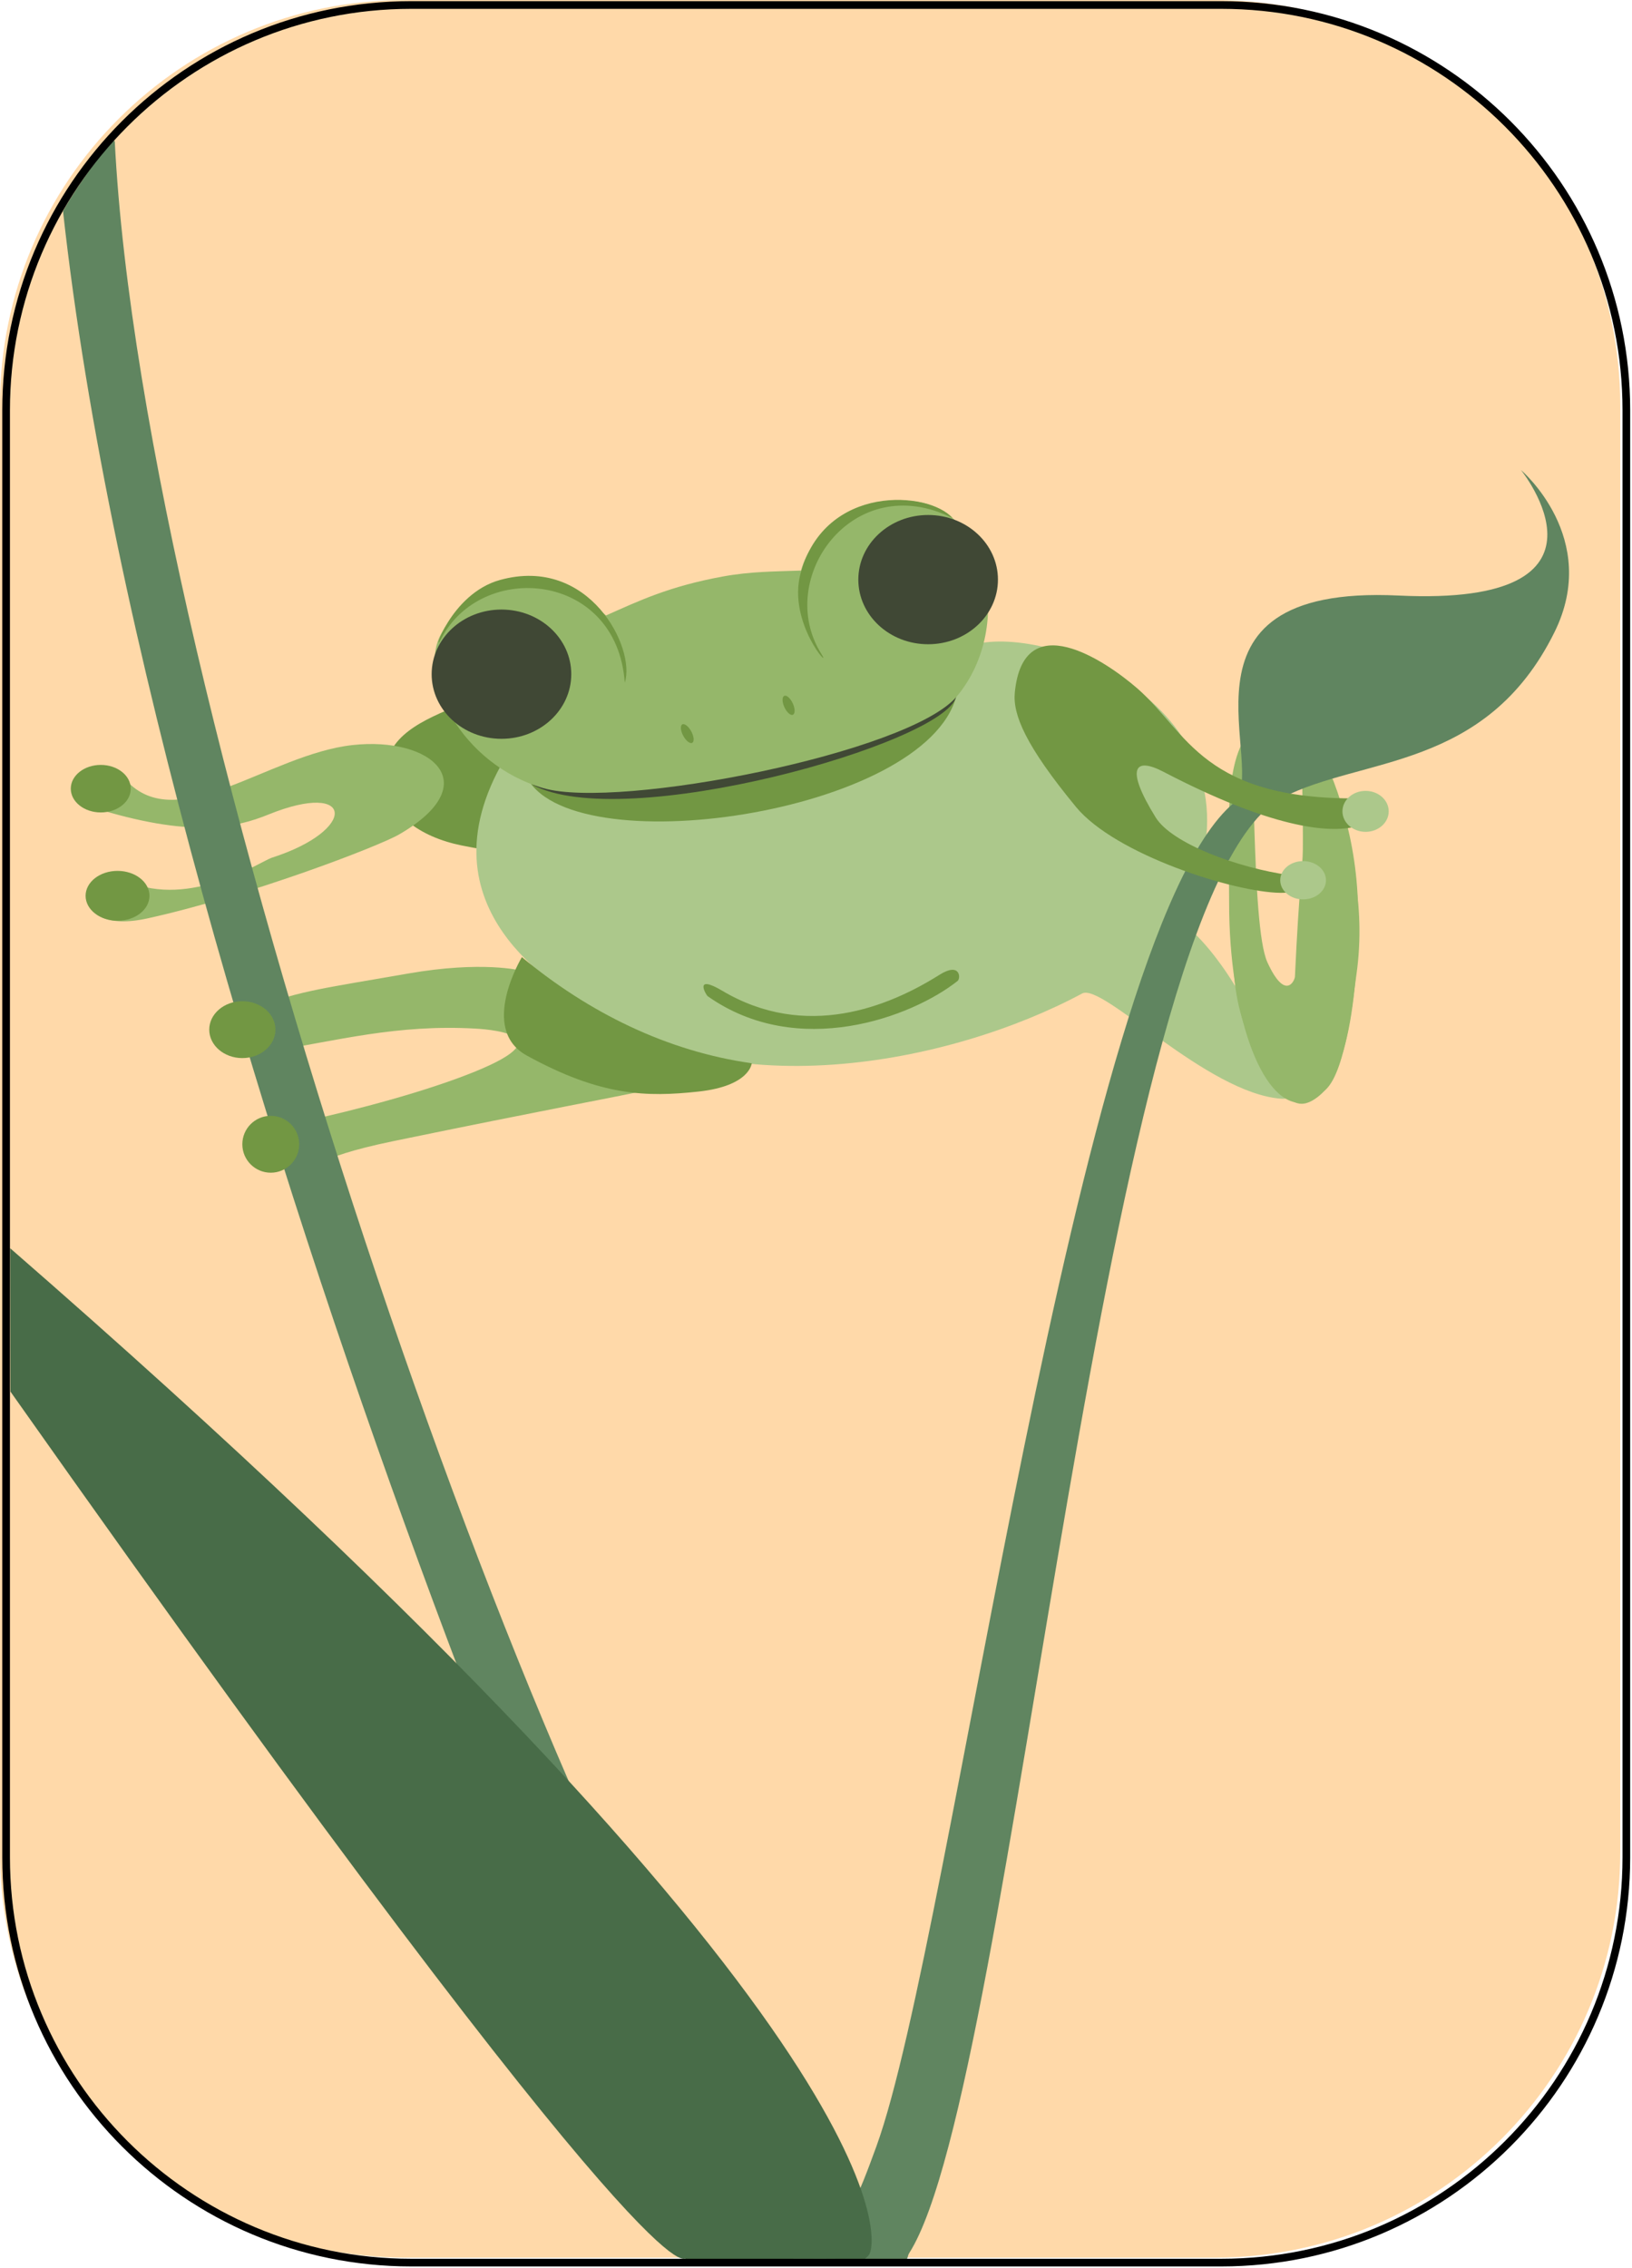 <svg width="840" height="1167" viewBox="0 0 840 1167" fill="none" xmlns="http://www.w3.org/2000/svg">
<path fill-rule="evenodd" clip-rule="evenodd" d="M208.487 0H625.459C740.527 0 833.947 93.428 833.947 208.49V953.092C833.947 1068.16 740.527 1161.58 625.459 1161.58H208.487C93.419 1161.58 0 1068.16 0 953.092V208.49C0 93.428 93.419 0 208.487 0Z" fill="#FFD9A9"/>
<path fill-rule="evenodd" clip-rule="evenodd" d="M198.33 398.649C198.33 378.599 217.489 370.509 237.482 362.319C288.033 341.579 276.634 378.599 276.634 398.649C276.634 418.699 305.481 448.939 237.482 434.979C216.315 430.639 198.33 418.699 198.33 398.649Z" fill="#729743"/>
<path fill-rule="evenodd" clip-rule="evenodd" d="M296.327 514.075C286.108 506.152 210.361 463.852 264.553 382.763C275.038 367.081 445.928 343.728 503.164 331.203C544.528 322.148 658.632 367.711 609.066 470.276C608.698 471.03 608.035 474.381 610.748 476.609C620.992 484.986 632.201 500.264 640.702 515.892C653.274 539.001 674.154 566.325 659.605 565.327C621.265 562.693 567.523 505.53 557.014 511.163C489.504 547.385 370.402 571.504 296.327 514.075Z" fill="#ACC88B"/>
<path fill-rule="evenodd" clip-rule="evenodd" d="M632.642 464.866C632.642 425.31 630.062 395.301 641.782 378.194C646.822 370.822 643.523 475.919 652.333 495.116C661.603 515.318 666.413 504.475 666.513 502.499C668.643 456.292 670.503 446.725 670.583 436.937C670.713 419.873 670.182 397.36 669.782 387.835C669.672 385.21 675.873 379.877 676.823 381.53C687.293 399.577 698.993 432.755 698.993 469.708C698.993 526.308 689.433 567.432 669.233 567.432C649.043 567.432 632.642 521.477 632.642 464.866Z" fill="#95B76A"/>
<path fill-rule="evenodd" clip-rule="evenodd" d="M668.602 523.475C673.449 516.449 666.688 462.682 673.269 439.421C675.949 429.952 682.728 430.4 688.2 430.748C694.127 431.123 703.46 464.429 698.146 501.543C696.599 512.328 692.874 550.054 682.734 560.268C676.421 566.619 668.648 572.956 660.35 561.8C652.737 551.564 637.312 533.778 635.105 500.315C634.384 489.371 655.892 541.896 668.602 523.475Z" fill="#95B76A"/>
<path fill-rule="evenodd" clip-rule="evenodd" d="M364.254 512.566C363.463 512.006 356.782 500.89 371.742 509.762C414.789 535.288 457.306 518.088 483.547 501.561C494.31 494.784 494.59 503.362 492.873 504.723C469.297 523.39 410.681 545.332 364.254 512.566Z" fill="#729743"/>
<path fill-rule="evenodd" clip-rule="evenodd" d="M270.567 398.764C291.592 445.609 476.55 419.102 492.299 357.924L270.567 398.764Z" fill="#729743"/>
<path fill-rule="evenodd" clip-rule="evenodd" d="M273.745 403.57C320.273 429.39 486.46 382.379 492.104 358.529C467.267 357.769 357.533 418.69 273.745 403.57Z" fill="#404835"/>
<path fill-rule="evenodd" clip-rule="evenodd" d="M466.348 257.772C507.471 257.487 523.178 321.425 492.549 358.233C468.299 387.369 318.312 416.72 279.68 405.517C237.164 393.185 215.089 348.449 226.846 326.517C251.181 281.112 301.866 308.202 311.913 316.665C328.807 309.163 344.404 301.663 372.18 296.596C386.45 293.999 398.956 294.06 412.312 293.565C417.827 273.098 439.942 257.958 466.348 257.772Z" fill="#95B76A"/>
<path d="M356.003 376.716C354.685 374.055 352.603 372.227 351.351 372.633C350.1 373.04 350.154 375.527 351.471 378.188C352.789 380.849 354.872 382.677 356.123 382.27C357.374 381.864 357.321 379.377 356.003 376.716Z" fill="#729743"/>
<path d="M408.201 362.255C407.053 359.543 405.088 357.631 403.813 357.985C402.537 358.339 402.434 360.825 403.582 363.537C404.73 366.249 406.695 368.161 407.97 367.807C409.246 367.453 409.349 364.967 408.201 362.255Z" fill="#729743"/>
<path d="M513.648 298.225C513.648 279.859 497.561 264.971 477.716 264.971C457.871 264.971 441.784 279.859 441.784 298.225C441.784 316.591 457.871 331.479 477.716 331.479C497.561 331.479 513.648 316.591 513.648 298.225Z" fill="#404835"/>
<path d="M294.038 346.878C294.038 328.513 277.951 313.624 258.106 313.624C238.262 313.624 222.174 328.513 222.174 346.878C222.174 365.244 238.262 380.132 258.106 380.132C277.951 380.132 294.038 365.244 294.038 346.878Z" fill="#404835"/>
<path fill-rule="evenodd" clip-rule="evenodd" d="M422.822 336.553C398.371 297.861 439.037 240.849 490.322 266.589C478.12 252.562 424.615 248.799 412.089 294.897C405.106 320.574 428.68 345.821 422.822 336.553Z" fill="#729743"/>
<path fill-rule="evenodd" clip-rule="evenodd" d="M226.957 328.91C247.75 288.136 317.533 294.009 321.572 351.249C327.408 333.597 303.337 285.665 257.301 298.42C231.656 305.519 221.977 338.678 226.957 328.91Z" fill="#729743"/>
<path fill-rule="evenodd" clip-rule="evenodd" d="M47.025 415.223C25.965 408.556 50.598 385.823 64.787 401.364C91.418 430.525 138.397 388.091 181.453 383.349C222.065 378.864 250.604 403.124 205.494 429.298C194.812 435.498 128.408 460.947 75.989 472.516C32.538 482.092 42.081 443.148 65.551 453.41C98.08 467.63 134.57 443.017 139.799 441.348C184.366 427.092 182.389 401.17 138.145 419.098C121.547 425.822 98.288 431.469 47.025 415.223Z" fill="#95B76A"/>
<path d="M76.932 460.912C76.932 453.827 69.572 448.083 60.494 448.083C51.416 448.083 44.056 453.827 44.056 460.912C44.056 467.998 51.416 473.741 60.494 473.741C69.572 473.741 76.932 467.998 76.932 460.912Z" fill="#729743"/>
<path d="M67.305 405.787C67.305 399.034 60.395 393.559 51.87 393.559C43.346 393.559 36.435 399.034 36.435 405.787C36.435 412.54 43.346 418.015 51.87 418.015C60.395 418.015 67.305 412.54 67.305 405.787Z" fill="#729743"/>
<path fill-rule="evenodd" clip-rule="evenodd" d="M234.318 555.244C293.858 533.654 255.098 529.814 244.718 529.234C204.224 526.954 173.61 535.454 138.934 541.004C122.928 543.564 127.263 519.994 132.191 518.134C154.829 509.604 167.872 508.284 209.808 500.944C248.198 494.224 267.908 499.354 267.908 499.354C267.908 499.354 344.328 538.624 345.638 552.134C346.508 561.164 359.038 554.834 202.385 587.154C157.018 596.524 167.707 601.744 157.438 597.624C147.169 593.514 143.134 579.634 148.198 578.634C170.591 574.204 206.988 565.154 234.318 555.244Z" fill="#95B76A"/>
<path fill-rule="evenodd" clip-rule="evenodd" d="M32.435 108.667C40.536 93.822 59.175 69.206 59.07 72.774C73.82 363.473 277.85 948.016 389.357 1100.81C429.685 1156.09 432.063 1156.59 451.06 1104.42C490.455 996.23 553.406 482.54 634.757 413.365C654.568 396.519 595.492 300.427 719.799 306.42C839.991 312.226 782.837 241.82 782.837 241.82C782.837 241.82 824.131 276.793 800.064 325.342C764.686 396.742 700.845 389.208 659.963 410.468C566.845 458.868 523.01 1072.68 468.016 1159.2C467.007 1160.79 467.322 1162.48 466.258 1162.47C450.561 1162.12 368.428 1161.92 367.907 1162.38C360.308 1172.18 80.76 547.251 32.435 108.667Z" fill="#608560"/>
<path fill-rule="evenodd" clip-rule="evenodd" d="M553.796 415.152C527.866 383.669 521.221 367.716 522.329 356.323C526.69 311.523 568.771 339.772 585.383 354.195C611.296 376.719 618.997 412.617 702.989 410.723C718.697 410.359 708.56 454.314 598.808 397.087C583.832 389.292 579.113 395.178 594.838 420.586C603.203 434.107 637.277 446.563 663.48 450.234C684.112 453.134 672.442 459.515 659.119 459.384C635.369 459.136 574.121 439.818 553.796 415.152Z" fill="#729743"/>
<path d="M714.776 417.459C714.776 411.64 709.446 406.922 702.871 406.922C696.296 406.922 690.966 411.64 690.966 417.459C690.966 423.278 696.296 427.996 702.871 427.996C709.446 427.996 714.776 423.278 714.776 417.459Z" fill="#ACC88B"/>
<path d="M682.482 452.902C682.482 447.461 677.213 443.049 670.714 443.049C664.214 443.049 658.945 447.461 658.945 452.902C658.945 458.343 664.214 462.754 670.714 462.754C677.213 462.754 682.482 458.343 682.482 452.902Z" fill="#ACC88B"/>
<path fill-rule="evenodd" clip-rule="evenodd" d="M271.086 543.064C246.277 529.414 268.62 492.474 268.62 492.474C302.948 520.984 343.291 540.924 386.934 547.064C386.934 547.064 386.104 558.754 359.508 561.634C332.846 564.514 309.341 564.114 271.086 543.064Z" fill="#729743"/>
<path fill-rule="evenodd" clip-rule="evenodd" d="M5.385 716.013L5.204 642.22C467.858 1044.88 452.471 1154.41 447.105 1160.4C445.893 1161.76 444.903 1162.37 444.903 1162.37C418.03 1161.89 382.393 1162.47 352.934 1162.4C351.5 1158.47 351.115 1205.98 5.385 716.013Z" fill="#486C48"/>
<path d="M141.772 529.774C141.772 521.692 134.144 515.141 124.735 515.141C115.327 515.141 107.699 521.692 107.699 529.774C107.699 537.855 115.327 544.407 124.735 544.407C134.144 544.407 141.772 537.855 141.772 529.774Z" fill="#729743"/>
<path d="M153.997 588.744C153.997 580.663 147.446 574.111 139.364 574.111C131.282 574.111 124.73 580.663 124.73 588.744C124.73 596.826 131.282 603.377 139.364 603.377C147.446 603.377 153.997 596.826 153.997 588.744Z" fill="#729743"/>
<path fill-rule="evenodd" clip-rule="evenodd" d="M211.629 2.571H628.601C743.669 2.571 837.089 95.999 837.089 211.061V955.663C837.089 1070.73 743.669 1164.15 628.601 1164.15H211.629C96.561 1164.15 3.142 1070.73 3.142 955.663V211.061C3.142 95.999 96.561 2.571 211.629 2.571Z" stroke="black" stroke-width="3.949" stroke-miterlimit="1.5" stroke-linecap="round" stroke-linejoin="round"/>
</svg>
